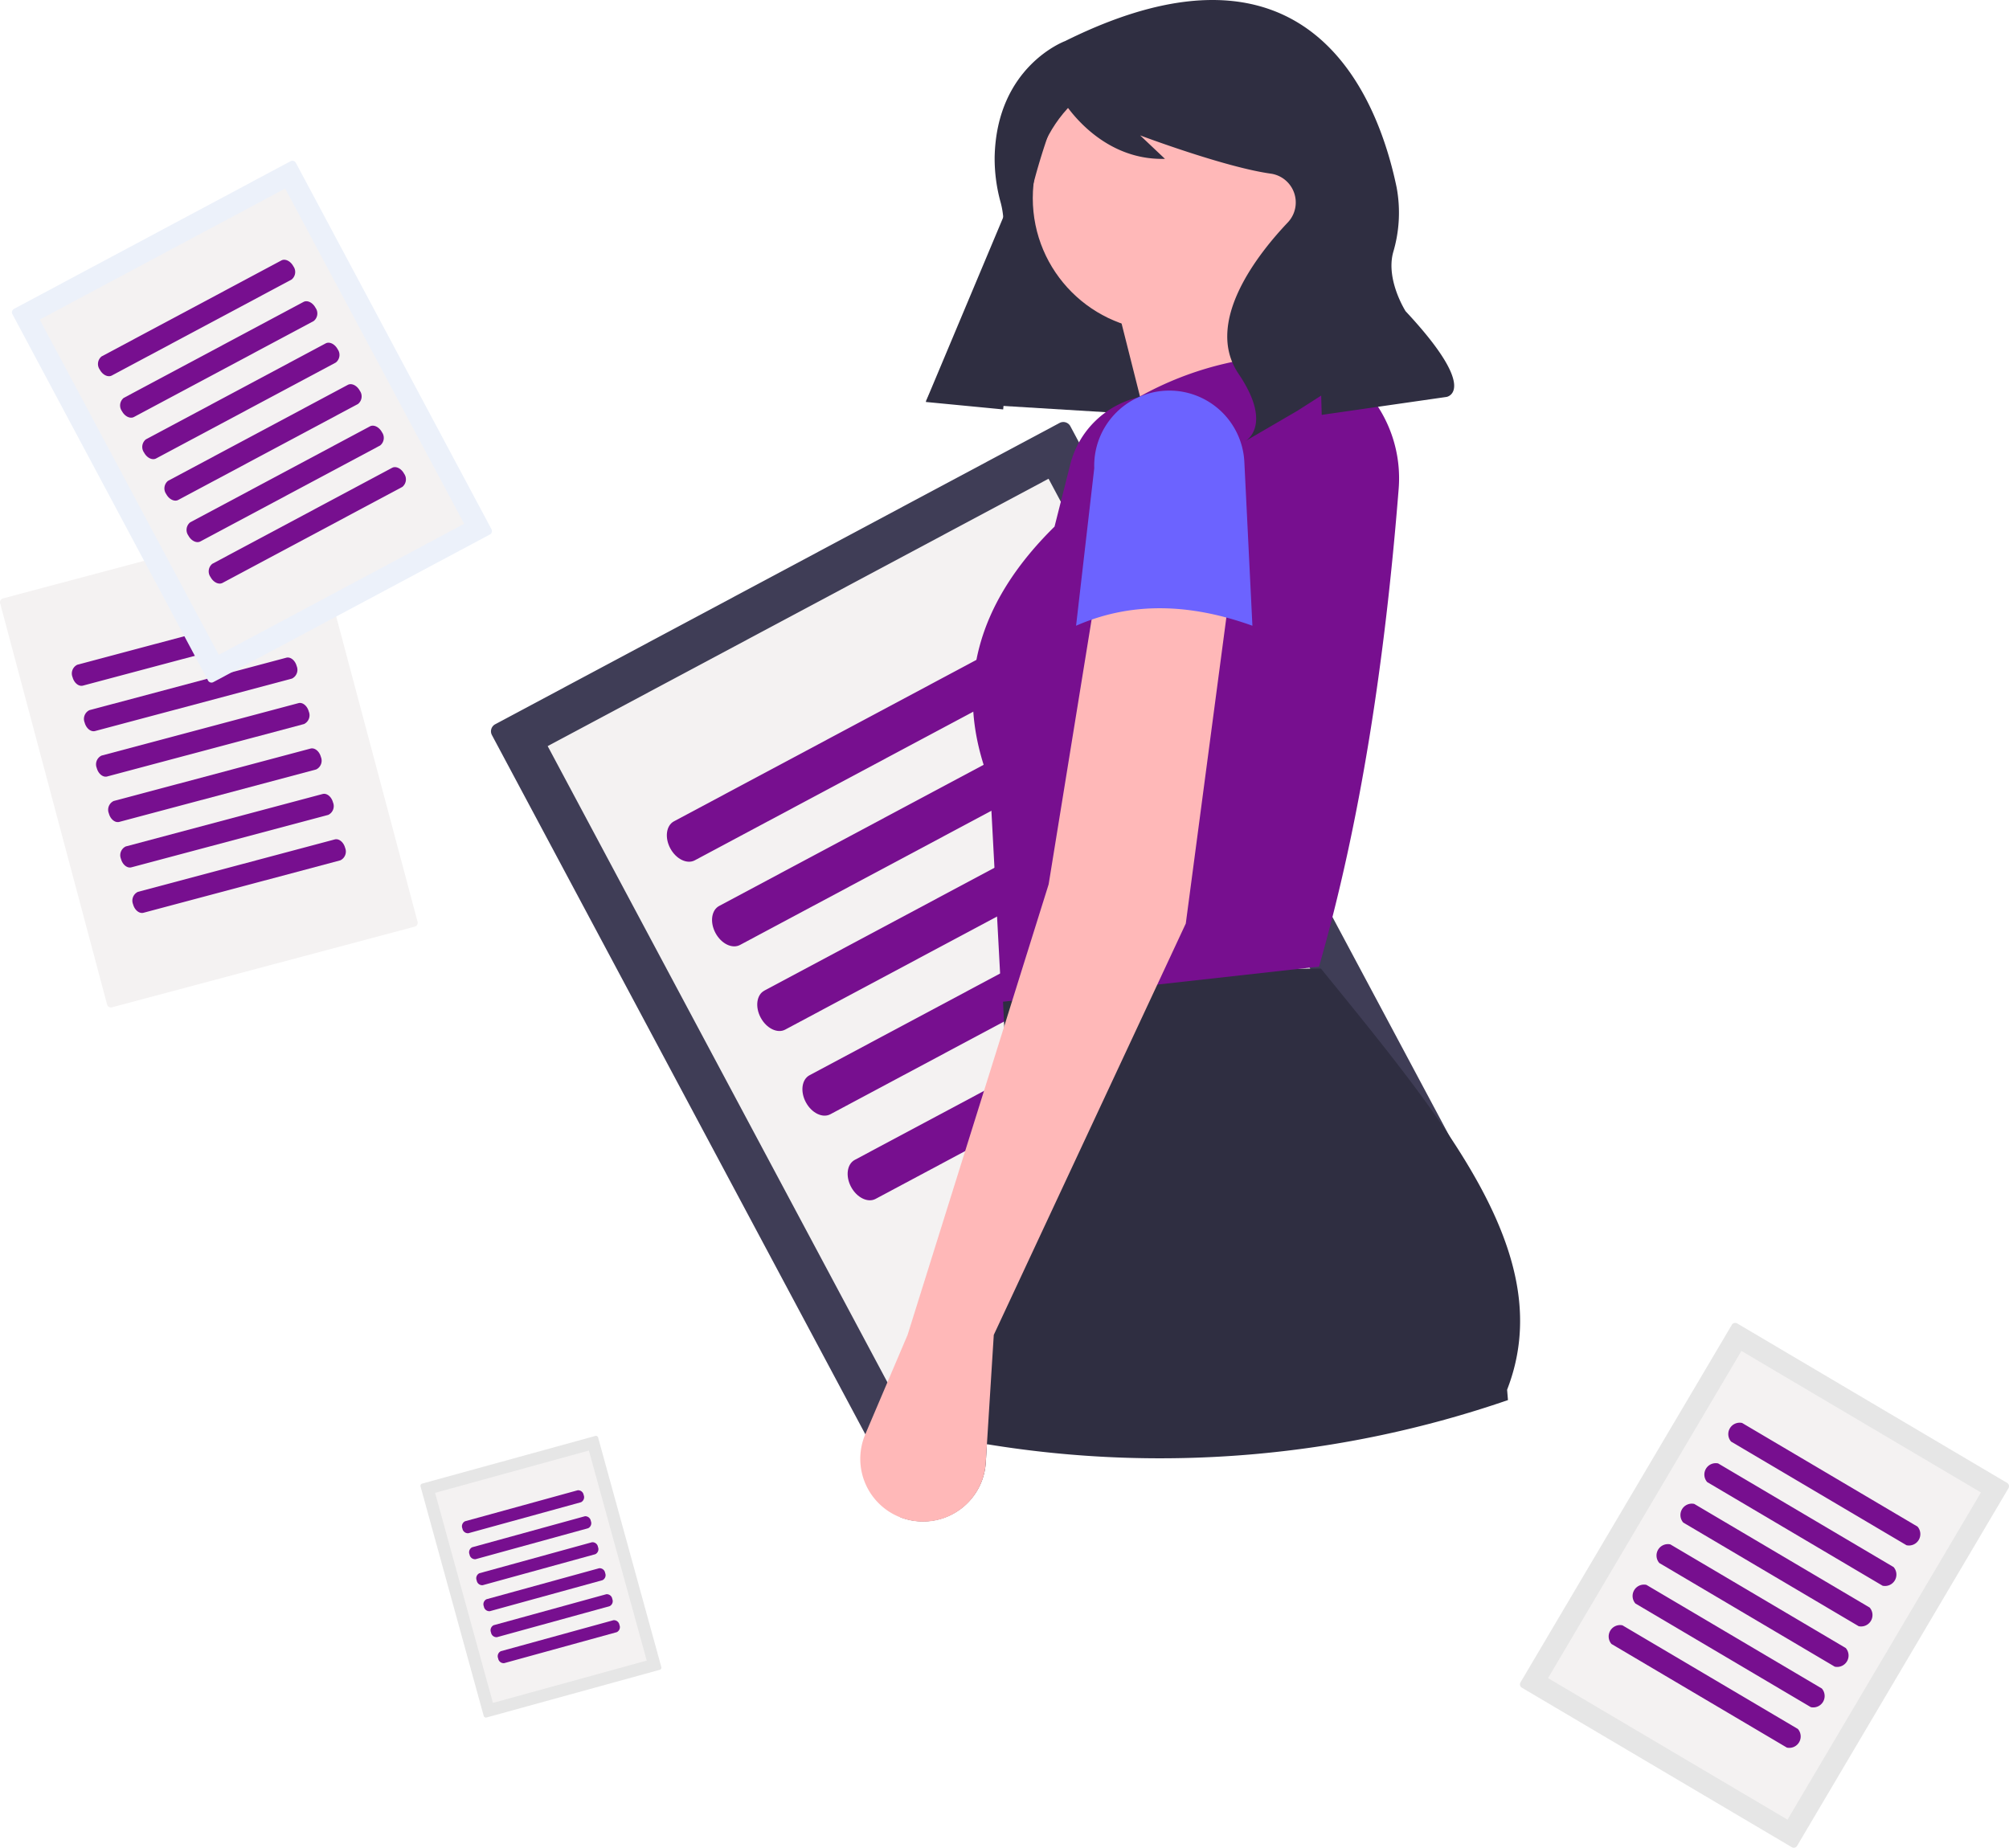 <svg xmlns="http://www.w3.org/2000/svg" width="274.217" height="252.24" viewBox="0 0 274.217 252.24">
  <g id="Group_20" data-name="Group 20" transform="translate(-1062 -1025.786)">
    <path id="Path_178" data-name="Path 178" d="M507.526,426.934a1.093,1.093,0,0,0-.449,1.477l54.5,102.071a1.093,1.093,0,0,0,1.477.449L640.084,489.8a1.093,1.093,0,0,0,.449-1.477l-54.5-102.071a1.093,1.093,0,0,0-1.477-.449Z" transform="translate(622.067 697.723)" fill="#3f3d56"/>
    <path id="Path_179" data-name="Path 179" d="M517.648,436.646l49.869,93.4,68.368-36.5-49.869-93.4Zm-4.332,2.313.01,0-.011.005Z" transform="translate(619.106 690.994)" fill="#f4f2f2"/>
    <path id="Path_180" data-name="Path 180" d="M552.8,464.174c-1.062.567-1.288,2.223-.5,3.69s2.285,2.2,3.347,1.633l50.072-26.734c1.062-.567,1.288-2.222.505-3.69s-2.285-2.2-3.347-1.633Z" transform="translate(601.191 673.735)" fill="#770f8f"/>
    <path id="Path_181" data-name="Path 181" d="M564.335,485.778c-1.062.567-1.288,2.222-.5,3.69s2.285,2.2,3.347,1.633l50.073-26.734c1.062-.567,1.288-2.223.505-3.69s-2.285-2.2-3.347-1.633Z" transform="translate(595.825 663.686)" fill="#770f8f"/>
    <path id="Path_182" data-name="Path 182" d="M575.87,507.383c-1.062.567-1.288,2.222-.5,3.69s2.285,2.2,3.347,1.633l50.073-26.734c1.062-.567,1.288-2.223.5-3.69s-2.285-2.2-3.347-1.633Z" transform="translate(590.46 653.636)" fill="#770f8f"/>
    <path id="Path_183" data-name="Path 183" d="M587.4,528.987c-1.062.567-1.288,2.223-.5,3.69s2.284,2.2,3.347,1.633l50.073-26.733c1.062-.567,1.288-2.222.5-3.69s-2.285-2.2-3.347-1.633Z" transform="translate(585.095 643.587)" fill="#770f8f"/>
    <path id="Path_184" data-name="Path 184" d="M598.939,550.591c-1.062.567-1.288,2.223-.5,3.69s2.285,2.2,3.347,1.633l50.072-26.733c1.062-.567,1.288-2.223.505-3.69s-2.285-2.2-3.347-1.633Z" transform="translate(579.73 633.538)" fill="#770f8f"/>
    <path id="Path_185" data-name="Path 185" d="M397.312,234.335l45.372,2.771,12.706-37.893-39.8-8.408Z" transform="translate(791.08 846.223)" fill="#2f2e41"/>
    <circle id="Ellipse_29" data-name="Ellipse 29" cx="18.146" cy="18.146" r="18.146" transform="translate(1202.968 1034.685)" fill="#ffb8b8"/>
    <path id="Path_186" data-name="Path 186" d="M481.285,264.312l-29.417,4.814-7.755-30.754L464.7,236.5Z" transform="translate(769.311 824.968)" fill="#ffb8b8"/>
    <path id="Path_187" data-name="Path 187" d="M694.246,582.668l.118,1.412a145.888,145.888,0,0,1-71.12,6.023l-.155,2.508a8.584,8.584,0,0,1-11.655,7.456l5.07-11.237,6.413-14.222,4.2-9.322-1.514-32.251-.16-3.338-.2-4.258,2.738-.016,19.469-.118,18.554-.117,2.829-.016C686.581,546.993,701.22,564.729,694.246,582.668Z" transform="translate(573.465 632.838)" fill="#2f2e41"/>
    <path id="Path_188" data-name="Path 188" d="M677.164,452.086,633.841,456.9l-1.6-29.952c-5.084-12.967-1.728-24.541,8.824-34.928l2.145-8.491a12.571,12.571,0,0,1,9.286-9.152h0a44.761,44.761,0,0,1,24.138-5.728h0a18.011,18.011,0,0,1,11.405,18.178C686.17,410.365,682.824,432.4,677.164,452.086Z" transform="translate(564.874 705.656)" fill="#770f8f"/>
    <path id="Path_189" data-name="Path 189" d="M651.508,430.206l-.348,2.626L645.625,474.6l-2.931,6.285-.957,2.054-22.32,47.821-.936,14.922-.155,2.508A8.573,8.573,0,1,1,601.89,544.3l.893-2.1,4.867-11.435,13.195-42.146,1.086-3.477L623.225,481l3.68-11.751,5.862-36.135.556-3.444Z" transform="translate(578.229 677.259)" fill="#ffb8b8"/>
    <path id="Path_190" data-name="Path 190" d="M680.333,409.755c-8.406-3.021-16.469-3.342-24.068,0l2.481-21.5a10.253,10.253,0,0,1,9.709-10.587h0a10.254,10.254,0,0,1,10.78,9.736Z" transform="translate(552.613 701.454)" fill="#6c63ff"/>
    <path id="Path_191" data-name="Path 191" d="M636.931,283.563s-9.383,3.424-9.624,15.873a22.463,22.463,0,0,0,.831,6.2c.608,2.288,1.1,7.252-2.995,13.869a128.259,128.259,0,0,0-7.238,13.325h0l10.565,1.019,1.747-17.514a86.931,86.931,0,0,1,6.21-24.693l.068-.165s4.847,8.424,14.058,8.165l-3.383-3.2s11.538,4.345,17.812,5.217a3.973,3.973,0,0,1,2.393,6.607l-.113.121c-3.837,4.059-11.473,13.493-6.663,20.6s.917,9.193.917,9.193l7.127-4.152,3.234-2.067.074,2.632L689,332.142s4.587-.788-5.6-11.7c0,0-2.729-4.27-1.694-8.049a18.9,18.9,0,0,0,.469-8.858C679.624,291.267,670.258,266.988,636.931,283.563Z" transform="translate(570.456 747.829)" fill="#2f2e41"/>
    <path id="Path_192" data-name="Path 192" d="M221.049,421.108a.535.535,0,0,0-.379.654l14.6,54.783a.536.536,0,0,0,.655.379l41.346-11.016a.536.536,0,0,0,.379-.655l-14.6-54.783a.535.535,0,0,0-.655-.379Z" transform="translate(841.348 686.375)" fill="#f4f2f2"/>
    <path id="Path_193" data-name="Path 193" d="M239.763,441.37a1.326,1.326,0,0,0-.653,1.7c.21.788.844,1.305,1.414,1.153l26.875-7.16a1.326,1.326,0,0,0,.653-1.7c-.21-.788-.844-1.305-1.414-1.153Z" transform="translate(832.794 675.161)" fill="#770f8f"/>
    <path id="Path_194" data-name="Path 194" d="M242.852,452.965a1.326,1.326,0,0,0-.653,1.7c.21.787.844,1.3,1.414,1.153l26.875-7.16a1.326,1.326,0,0,0,.653-1.7c-.21-.788-.844-1.3-1.414-1.153Z" transform="translate(831.357 669.767)" fill="#770f8f"/>
    <path id="Path_195" data-name="Path 195" d="M245.941,464.561a1.327,1.327,0,0,0-.653,1.7c.21.787.844,1.3,1.414,1.153l26.875-7.16a1.326,1.326,0,0,0,.653-1.7c-.21-.787-.844-1.305-1.414-1.153Z" transform="translate(829.92 664.374)" fill="#770f8f"/>
    <path id="Path_196" data-name="Path 196" d="M249.031,476.156a1.326,1.326,0,0,0-.653,1.7c.21.787.844,1.3,1.414,1.153l26.875-7.16a1.326,1.326,0,0,0,.653-1.7c-.21-.787-.844-1.3-1.414-1.153Z" transform="translate(828.483 658.98)" fill="#770f8f"/>
    <path id="Path_197" data-name="Path 197" d="M252.12,487.752a1.326,1.326,0,0,0-.653,1.7c.21.788.844,1.3,1.414,1.153l26.875-7.16a1.326,1.326,0,0,0,.653-1.7c-.21-.787-.844-1.3-1.414-1.153Z" transform="translate(827.046 653.586)" fill="#770f8f"/>
    <path id="Path_198" data-name="Path 198" d="M255.21,499.347a1.326,1.326,0,0,0-.653,1.7c.21.787.844,1.3,1.414,1.153l26.875-7.16a1.326,1.326,0,0,0,.653-1.7c-.21-.787-.844-1.3-1.414-1.153Z" transform="translate(825.609 648.193)" fill="#770f8f"/>
    <path id="Path_206" data-name="Path 206" d="M223.984,339.208a.535.535,0,0,0-.22.724l26.7,50.013a.535.535,0,0,0,.724.22l37.745-20.152a.536.536,0,0,0,.22-.724l-26.7-50.013a.536.536,0,0,0-.724-.22Z" transform="translate(839.93 728.741)" fill="#ecf1fa"/>
    <path id="Path_207" data-name="Path 207" d="M228.943,343.967l24.435,45.766,33.5-17.885-24.435-45.766ZM226.82,345.1l0,0-.005,0Z" transform="translate(838.479 725.444)" fill="#f4f2f2"/>
    <path id="Path_208" data-name="Path 208" d="M246.168,357.455a1.326,1.326,0,0,0-.247,1.808c.384.719,1.119,1.078,1.64.8l24.535-13.1a1.326,1.326,0,0,0,.247-1.808c-.384-.719-1.12-1.078-1.64-.8Z" transform="translate(829.701 716.987)" fill="#770f8f"/>
    <path id="Path_209" data-name="Path 209" d="M251.819,368.041a1.326,1.326,0,0,0-.247,1.808c.384.719,1.119,1.078,1.64.8l24.535-13.1a1.326,1.326,0,0,0,.247-1.808c-.384-.719-1.119-1.078-1.64-.8Z" transform="translate(827.072 712.063)" fill="#770f8f"/>
    <path id="Path_210" data-name="Path 210" d="M257.471,378.626a1.326,1.326,0,0,0-.247,1.808c.384.719,1.119,1.078,1.64.8l24.535-13.1a1.327,1.327,0,0,0,.247-1.808c-.384-.719-1.119-1.078-1.64-.8Z" transform="translate(824.443 707.139)" fill="#770f8f"/>
    <path id="Path_211" data-name="Path 211" d="M263.123,389.212a1.326,1.326,0,0,0-.247,1.808c.384.719,1.119,1.078,1.64.8l24.535-13.1a1.326,1.326,0,0,0,.247-1.808c-.384-.719-1.119-1.078-1.64-.8Z" transform="translate(821.814 702.215)" fill="#770f8f"/>
    <path id="Path_212" data-name="Path 212" d="M268.774,399.8a1.326,1.326,0,0,0-.247,1.808c.384.719,1.119,1.078,1.64.8l24.535-13.1a1.326,1.326,0,0,0,.247-1.808c-.384-.719-1.119-1.078-1.64-.8Z" transform="translate(819.186 697.292)" fill="#770f8f"/>
    <path id="Path_213" data-name="Path 213" d="M274.426,410.384a1.326,1.326,0,0,0-.247,1.808c.384.719,1.119,1.078,1.64.8l24.534-13.1a1.326,1.326,0,0,0,.247-1.808c-.384-.719-1.119-1.078-1.64-.8Z" transform="translate(816.557 692.368)" fill="#770f8f"/>
    <path id="Path_214" data-name="Path 214" d="M884.2,595.682a.535.535,0,0,0-.733.188l-28.844,48.809a.536.536,0,0,0,.188.733l36.837,21.768a.535.535,0,0,0,.732-.188l28.843-48.809a.535.535,0,0,0-.188-.733Z" transform="translate(414.919 610.772)" fill="#e6e6e6"/>
    <path id="Path_215" data-name="Path 215" d="M888.106,601.705,861.712,646.37,894.4,665.69,920.8,621.025Zm-2.071-1.224,0,0-.005,0Z" transform="translate(411.587 608.505)" fill="#f4f2f2"/>
    <path id="Path_216" data-name="Path 216" d="M909.546,621.054a1.556,1.556,0,0,0-1.5,2.545l23.944,14.149a1.556,1.556,0,0,0,1.5-2.545Z" transform="translate(390.24 598.987)" fill="#770f8f"/>
    <path id="Path_217" data-name="Path 217" d="M903.441,631.385a1.556,1.556,0,0,0-1.5,2.545l23.944,14.15a1.556,1.556,0,0,0,1.5-2.545Z" transform="translate(393.079 594.181)" fill="#770f8f"/>
    <path id="Path_218" data-name="Path 218" d="M897.336,641.716a1.556,1.556,0,0,0-1.5,2.546l23.944,14.149a1.556,1.556,0,0,0,1.5-2.545Z" transform="translate(395.919 589.376)" fill="#770f8f"/>
    <path id="Path_219" data-name="Path 219" d="M891.231,652.047a1.556,1.556,0,0,0-1.5,2.545l23.944,14.149a1.556,1.556,0,0,0,1.5-2.545Z" transform="translate(398.759 584.57)" fill="#770f8f"/>
    <path id="Path_220" data-name="Path 220" d="M885.126,662.378a1.556,1.556,0,0,0-1.5,2.545l23.944,14.15a1.556,1.556,0,0,0,1.5-2.545Z" transform="translate(401.599 579.765)" fill="#770f8f"/>
    <path id="Path_221" data-name="Path 221" d="M879.021,672.709a1.556,1.556,0,0,0-1.5,2.545L901.46,689.4a1.556,1.556,0,0,0,1.5-2.545Z" transform="translate(404.439 574.96)" fill="#770f8f"/>
    <g id="Group_67" data-name="Group 67" transform="matrix(0.695, -0.719, 0.719, 0.695, 1107.768, 1240.515)">
      <path id="Path_404" data-name="Path 404" d="M17,.043a.307.307,0,0,0-.42.108L.043,28.132a.307.307,0,0,0,.108.42l21.118,12.48a.307.307,0,0,0,.42-.108L38.224,12.942a.307.307,0,0,0-.108-.42Z" transform="translate(0 0)" fill="#e6e6e6"/>
      <path id="Path_403" data-name="Path 403" d="M15.131.7,0,26.308,18.742,37.383,33.874,11.778ZM13.944,0l0,0,0,0Z" transform="translate(2.197 1.494)" fill="#f4f2f2"/>
      <path id="Path_405" data-name="Path 405" d="M1.113.064A.76.76,0,0,0,.154.482a.76.76,0,0,0,.1,1.042L13.977,9.635a.76.76,0,0,0,.959-.418.761.761,0,0,0-.1-1.042Z" transform="translate(16.269 7.768)" fill="#770f8f"/>
      <path id="Path_406" data-name="Path 406" d="M1.112.064A.76.76,0,0,0,.153.481a.76.76,0,0,0,.1,1.042L13.977,9.635a.76.76,0,0,0,.959-.418.76.76,0,0,0-.1-1.042Z" transform="translate(14.397 10.936)" fill="#770f8f"/>
      <path id="Path_407" data-name="Path 407" d="M1.112.064A.76.76,0,0,0,.153.482a.76.76,0,0,0,.1,1.042L13.977,9.635a.761.761,0,0,0,.959-.418.76.76,0,0,0-.1-1.042Z" transform="translate(12.525 14.104)" fill="#770f8f"/>
      <path id="Path_408" data-name="Path 408" d="M1.113.064A.76.76,0,0,0,.153.482a.76.76,0,0,0,.1,1.042L13.977,9.635a.76.76,0,0,0,.959-.418.76.76,0,0,0-.1-1.042Z" transform="translate(10.653 17.272)" fill="#770f8f"/>
      <path id="Path_409" data-name="Path 409" d="M1.113.064A.761.761,0,0,0,.153.482a.76.76,0,0,0,.1,1.042L13.977,9.635a.76.76,0,0,0,.959-.418.761.761,0,0,0-.1-1.042Z" transform="translate(8.781 20.439)" fill="#770f8f"/>
      <path id="Path_410" data-name="Path 410" d="M1.113.064A.76.76,0,0,0,.153.482a.76.76,0,0,0,.1,1.042L13.977,9.635a.761.761,0,0,0,.959-.418.761.761,0,0,0-.1-1.042Z" transform="translate(6.909 23.607)" fill="#770f8f"/>
    </g>
  </g>
</svg>

